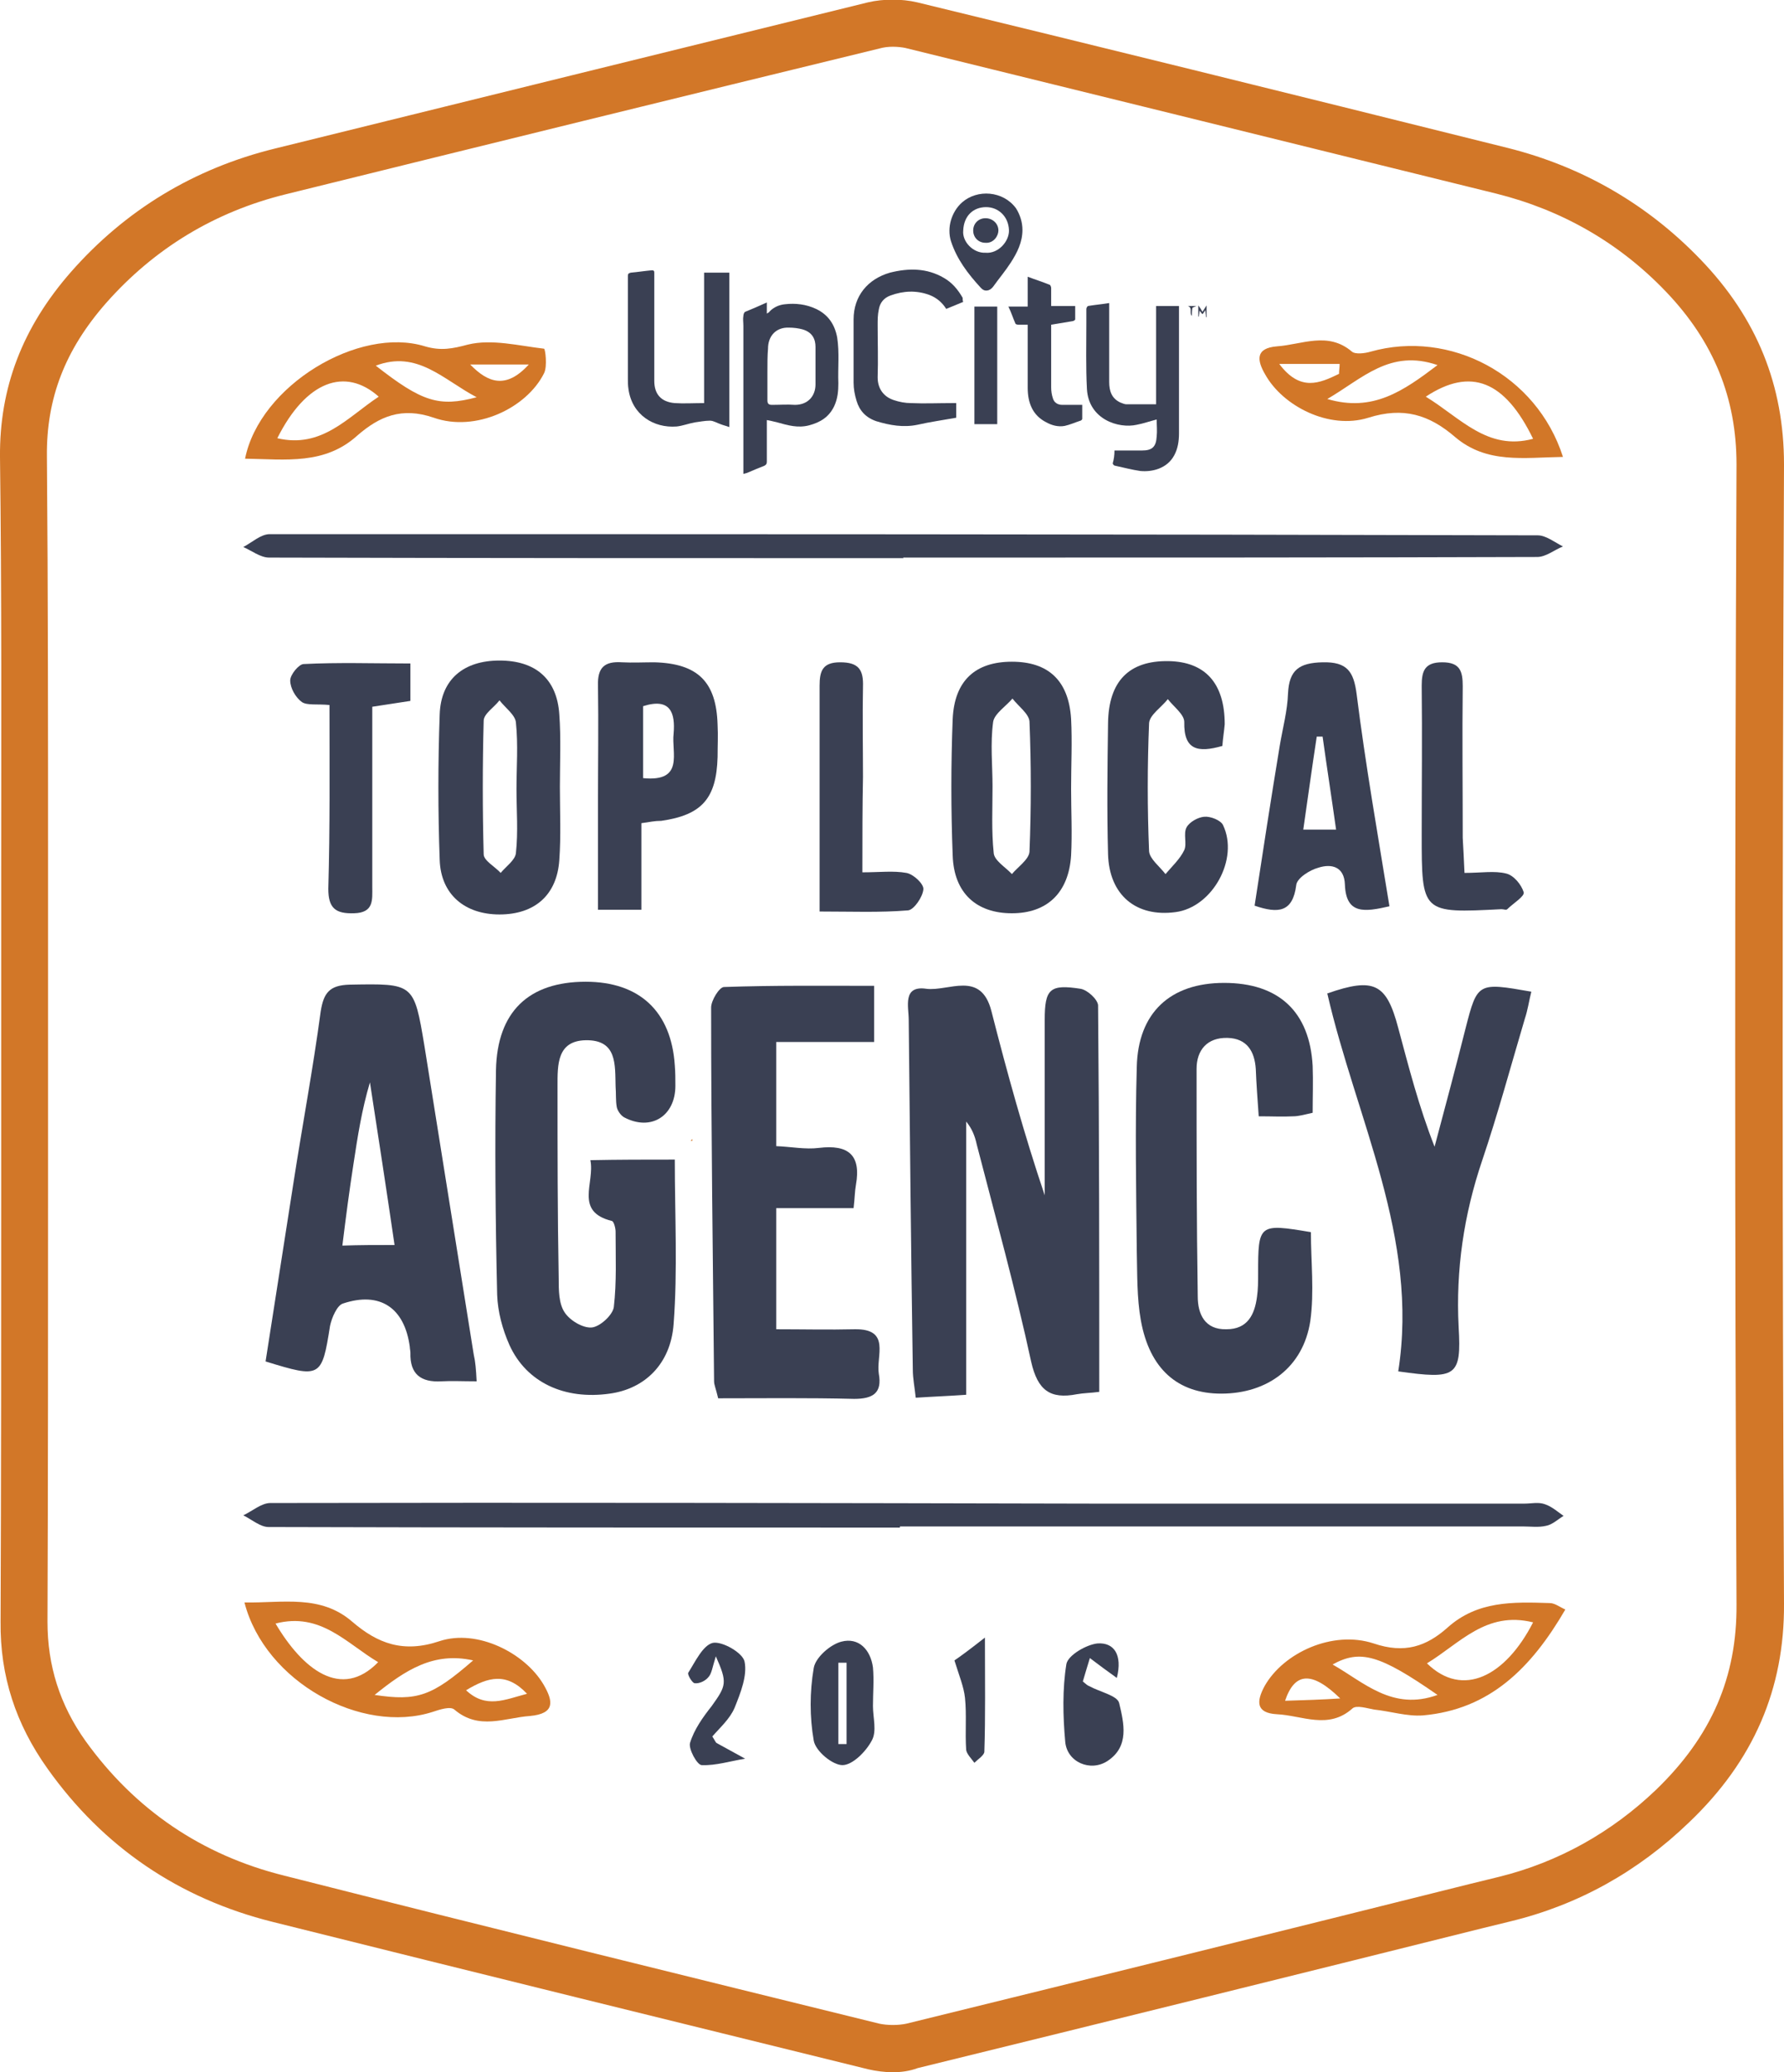 <?xml version="1.0" encoding="UTF-8"?> <svg xmlns="http://www.w3.org/2000/svg" width="68" height="79" viewBox="0 0 68 79" fill="none"><g id="Frame" clip-path="url(#clip0_1868_9106)"><g id="Group"><g id="Group_2"><path id="Vector" d="M34.033 78.998C33.721 78.998 33.385 78.953 33.095 78.886C25.944 77.124 18.235 75.228 10.391 73.266C6.816 72.374 3.933 70.411 1.81 67.422C0.603 65.727 -6.94621e-05 63.898 0.022 61.824C0.045 56.359 0.045 50.828 0.045 45.453C0.045 43.446 0.045 41.438 0.045 39.409C0.045 37.334 0.045 35.26 0.045 33.186C0.045 28.011 0.067 22.658 -6.94613e-05 17.417C-0.022 14.785 0.849 12.488 2.704 10.369C4.782 8.005 7.397 6.421 10.48 5.663C17.966 3.812 25.587 1.938 33.095 0.087C33.676 -0.047 34.369 -0.047 34.95 0.087C41.564 1.693 48.715 3.455 57.475 5.641C60.313 6.354 62.793 7.782 64.827 9.901C66.972 12.131 68 14.696 68 17.707C67.933 33.297 67.933 47.505 68 61.133C68.022 64.389 66.838 67.132 64.38 69.474C62.436 71.348 60.156 72.619 57.587 73.243L56.492 73.511C49.452 75.273 42.145 77.08 34.972 78.842C34.681 78.953 34.346 78.998 34.033 78.998ZM34.033 1.782C33.855 1.782 33.676 1.804 33.52 1.849C26.011 3.678 18.391 5.551 10.905 7.403C8.179 8.072 5.877 9.477 4.045 11.551C2.48 13.335 1.765 15.187 1.788 17.395C1.832 22.658 1.832 28.011 1.832 33.186C1.832 35.26 1.832 37.334 1.832 39.409C1.832 41.416 1.832 43.423 1.832 45.453C1.832 50.828 1.832 56.382 1.81 61.824C1.81 63.497 2.279 64.991 3.263 66.374C5.14 68.983 7.687 70.723 10.838 71.504C18.659 73.489 26.369 75.385 33.52 77.147C33.832 77.213 34.235 77.213 34.547 77.147C41.721 75.385 49.005 73.578 56.045 71.816L57.14 71.548C59.397 70.991 61.43 69.853 63.128 68.225C65.229 66.195 66.212 63.943 66.19 61.155C66.123 47.527 66.123 33.297 66.19 17.707C66.19 15.164 65.318 13.023 63.508 11.127C61.721 9.254 59.531 8.005 57.028 7.38C48.268 5.217 41.117 3.455 34.503 1.827C34.391 1.804 34.212 1.782 34.033 1.782ZM16.223 50.895C16.223 50.917 16.223 50.917 16.223 50.895C16.223 50.917 16.223 50.917 16.223 50.895ZM26.324 43.49H26.391C26.391 43.468 26.391 43.446 26.391 43.423C26.369 43.446 26.346 43.468 26.324 43.49Z" fill="#D27728"></path></g><path id="Vector_2" d="M41.9 53.061C41.564 53.105 41.296 53.105 41.05 53.15C40.022 53.351 39.553 52.994 39.307 51.923C38.704 49.135 37.944 46.392 37.229 43.626C37.162 43.314 37.05 43.024 36.827 42.756C36.827 46.191 36.827 49.604 36.827 53.172C36.201 53.217 35.598 53.239 34.905 53.284C34.86 52.86 34.793 52.548 34.793 52.213C34.726 47.775 34.682 43.314 34.637 38.876C34.637 38.385 34.391 37.56 35.307 37.694C36.157 37.805 37.386 36.98 37.788 38.541C38.391 40.905 39.039 43.247 39.821 45.567C39.821 43.336 39.821 41.106 39.821 38.876C39.821 37.694 40.022 37.515 41.184 37.694C41.453 37.738 41.833 38.095 41.855 38.318C41.9 43.18 41.9 48.065 41.9 53.061Z" fill="#3A4053"></path><path id="Vector_3" d="M25.721 44.206C25.721 46.347 25.832 48.422 25.676 50.474C25.564 52.013 24.559 52.949 23.24 53.128C21.52 53.373 20.067 52.704 19.419 51.276C19.151 50.674 18.972 50.005 18.95 49.358C18.883 46.504 18.86 43.649 18.905 40.794C18.95 38.563 20.156 37.426 22.324 37.426C24.38 37.426 25.587 38.563 25.721 40.615C25.743 40.883 25.743 41.128 25.743 41.396C25.743 42.533 24.827 43.136 23.799 42.6C23.665 42.533 23.531 42.333 23.508 42.199C23.464 41.953 23.486 41.686 23.464 41.418C23.441 40.593 23.531 39.634 22.324 39.656C21.229 39.678 21.251 40.593 21.251 41.396C21.251 43.849 21.251 46.303 21.296 48.734C21.296 49.18 21.296 49.693 21.52 50.028C21.721 50.34 22.212 50.63 22.547 50.607C22.86 50.585 23.352 50.139 23.397 49.827C23.508 48.868 23.464 47.909 23.464 46.95C23.464 46.816 23.397 46.57 23.33 46.548C21.877 46.191 22.682 45.098 22.503 44.228C23.598 44.206 24.581 44.206 25.721 44.206Z" fill="#3A4053"></path><path id="Vector_4" d="M18.168 52.659C17.631 52.659 17.229 52.637 16.827 52.659C16.045 52.704 15.62 52.392 15.643 51.566C15.643 51.499 15.62 51.41 15.62 51.343C15.419 49.849 14.48 49.224 13.073 49.693C12.849 49.76 12.648 50.228 12.581 50.54C12.268 52.525 12.223 52.548 10.123 51.901C10.48 49.626 10.838 47.329 11.195 45.031C11.531 42.868 11.933 40.727 12.223 38.563C12.335 37.849 12.559 37.56 13.319 37.537C15.777 37.493 15.777 37.47 16.179 39.879C16.805 43.782 17.43 47.708 18.056 51.633C18.123 51.923 18.145 52.213 18.168 52.659ZM15.039 47.462C14.726 45.321 14.413 43.292 14.101 41.262C13.788 42.31 13.631 43.336 13.475 44.362C13.319 45.366 13.184 46.392 13.05 47.485C13.743 47.462 14.279 47.462 15.039 47.462Z" fill="#3A4053"></path><path id="Vector_5" d="M33.318 37.582C33.318 38.34 33.318 38.965 33.318 39.723C32.089 39.723 30.883 39.723 29.587 39.723C29.587 41.106 29.587 42.333 29.587 43.693C30.145 43.715 30.704 43.827 31.218 43.76C32.335 43.626 32.827 44.028 32.626 45.165C32.581 45.411 32.581 45.678 32.536 46.057C31.553 46.057 30.614 46.057 29.587 46.057C29.587 47.619 29.587 49.024 29.587 50.674C30.592 50.674 31.598 50.697 32.581 50.674C33.967 50.652 33.386 51.7 33.497 52.369C33.631 53.105 33.274 53.328 32.559 53.328C30.816 53.284 29.095 53.306 27.374 53.306C27.285 52.927 27.218 52.793 27.218 52.659C27.173 47.909 27.106 43.158 27.106 38.407C27.106 38.139 27.419 37.627 27.598 37.627C29.497 37.56 31.374 37.582 33.318 37.582Z" fill="#3A4053"></path><path id="Vector_6" d="M50.034 42.422C49.721 42.489 49.497 42.556 49.296 42.556C48.894 42.578 48.492 42.556 47.978 42.556C47.933 41.909 47.888 41.329 47.866 40.749C47.821 40.08 47.531 39.589 46.793 39.567C46.011 39.545 45.609 40.035 45.609 40.749C45.609 43.648 45.609 46.526 45.654 49.425C45.654 50.094 45.922 50.697 46.749 50.674C47.553 50.674 47.821 50.117 47.911 49.447C47.955 49.158 47.955 48.845 47.955 48.555C47.955 46.66 47.978 46.637 49.967 46.972C49.967 48.087 50.101 49.247 49.944 50.362C49.676 52.124 48.313 53.128 46.547 53.128C44.894 53.128 43.821 52.191 43.486 50.34C43.33 49.47 43.352 48.578 43.33 47.685C43.307 45.344 43.263 43.002 43.33 40.682C43.374 38.608 44.603 37.47 46.659 37.47C48.737 37.47 49.922 38.563 50.034 40.638C50.056 41.217 50.034 41.82 50.034 42.422Z" fill="#3A4053"></path><path id="Vector_7" d="M53.296 52.28C54.1 47.195 51.687 42.645 50.592 37.872C52.38 37.247 52.849 37.493 53.296 39.188C53.698 40.682 54.078 42.176 54.681 43.715C55.084 42.199 55.486 40.704 55.866 39.188C56.313 37.448 56.335 37.448 58.369 37.805C58.279 38.162 58.235 38.496 58.123 38.831C57.587 40.638 57.095 42.466 56.492 44.251C55.799 46.303 55.486 48.399 55.598 50.585C55.709 52.481 55.508 52.592 53.296 52.28Z" fill="#3A4053"></path><path id="Vector_8" d="M34.302 58.235C26.279 58.235 18.257 58.235 10.235 58.213C9.922 58.213 9.587 57.923 9.274 57.767C9.609 57.611 9.966 57.298 10.302 57.298C20.805 57.276 31.307 57.298 41.832 57.321C47.263 57.321 52.67 57.321 58.101 57.321C58.369 57.321 58.637 57.254 58.883 57.343C59.151 57.432 59.374 57.633 59.598 57.789C59.374 57.923 59.173 58.124 58.927 58.168C58.637 58.235 58.346 58.191 58.033 58.191C50.123 58.191 42.212 58.191 34.302 58.191C34.302 58.213 34.302 58.235 34.302 58.235Z" fill="#3A4053"></path><path id="Vector_9" d="M34.436 21.278C26.369 21.278 18.324 21.278 10.257 21.256C9.922 21.256 9.587 20.988 9.274 20.854C9.609 20.676 9.944 20.363 10.279 20.363C26.391 20.363 42.503 20.363 58.614 20.408C58.927 20.408 59.263 20.676 59.575 20.832C59.24 20.966 58.927 21.233 58.592 21.233C51.397 21.256 44.179 21.256 36.983 21.256C36.134 21.256 35.285 21.256 34.413 21.256C34.436 21.256 34.436 21.278 34.436 21.278Z" fill="#3A4053"></path><path id="Vector_10" d="M21.341 29.999C21.341 30.935 21.386 31.85 21.319 32.787C21.229 34.125 20.38 34.861 19.039 34.861C17.721 34.861 16.805 34.102 16.76 32.787C16.693 30.935 16.693 29.084 16.76 27.233C16.805 25.895 17.676 25.181 19.039 25.181C20.402 25.181 21.229 25.872 21.319 27.233C21.386 28.147 21.341 29.084 21.341 29.999ZM19.687 30.088C19.709 30.088 19.709 30.088 19.687 30.088C19.687 29.24 19.754 28.393 19.665 27.545C19.642 27.255 19.263 26.988 19.039 26.698C18.838 26.965 18.436 27.211 18.436 27.478C18.391 29.173 18.391 30.869 18.436 32.564C18.436 32.809 18.86 33.032 19.084 33.277C19.285 33.032 19.642 32.787 19.665 32.519C19.754 31.716 19.687 30.891 19.687 30.088Z" fill="#3A4053"></path><path id="Vector_11" d="M40.827 30.066C40.827 30.913 40.871 31.761 40.827 32.608C40.737 34.036 39.911 34.816 38.57 34.816C37.229 34.816 36.358 34.058 36.313 32.608C36.246 30.868 36.246 29.129 36.313 27.411C36.38 25.939 37.184 25.226 38.57 25.226C39.955 25.226 40.737 25.939 40.827 27.411C40.871 28.281 40.827 29.173 40.827 30.066ZM37.832 29.976C37.832 30.824 37.788 31.671 37.877 32.519C37.899 32.809 38.324 33.054 38.57 33.322C38.793 33.054 39.218 32.764 39.24 32.474C39.307 30.824 39.307 29.151 39.24 27.501C39.218 27.211 38.816 26.921 38.592 26.631C38.346 26.921 37.899 27.211 37.855 27.523C37.743 28.348 37.832 29.173 37.832 29.976Z" fill="#3A4053"></path><path id="Vector_12" d="M52.961 34.549C52 34.772 51.307 34.861 51.263 33.723C51.24 33.032 50.749 32.92 50.257 33.077C49.922 33.166 49.43 33.478 49.408 33.746C49.274 34.772 48.737 34.839 47.821 34.526C48.134 32.474 48.447 30.445 48.782 28.415C48.894 27.746 49.073 27.099 49.095 26.43C49.14 25.538 49.52 25.27 50.413 25.248C51.352 25.226 51.598 25.605 51.709 26.452C52.045 29.129 52.514 31.805 52.961 34.549ZM50.927 31.627C50.749 30.355 50.57 29.218 50.413 28.081C50.346 28.081 50.257 28.081 50.19 28.081C50.011 29.24 49.855 30.4 49.676 31.627C50.145 31.627 50.436 31.627 50.927 31.627Z" fill="#3A4053"></path><path id="Vector_13" d="M24.447 31.381C24.447 32.474 24.447 33.523 24.447 34.682C23.888 34.682 23.419 34.682 22.793 34.682C22.793 33.277 22.793 31.917 22.793 30.578C22.793 29.106 22.816 27.612 22.793 26.14C22.771 25.449 23.039 25.203 23.709 25.248C24.112 25.27 24.514 25.248 24.939 25.248C26.592 25.293 27.307 25.984 27.352 27.634C27.374 28.036 27.352 28.437 27.352 28.861C27.307 30.445 26.749 31.069 25.207 31.292C24.961 31.292 24.76 31.337 24.447 31.381ZM24.514 26.921C24.514 27.813 24.514 28.727 24.514 29.664C26.101 29.82 25.587 28.683 25.676 27.969C25.743 27.188 25.564 26.586 24.514 26.921Z" fill="#3A4053"></path><path id="Vector_14" d="M46.592 28.437C45.654 28.705 45.117 28.593 45.14 27.523C45.14 27.233 44.737 26.943 44.514 26.653C44.268 26.965 43.821 27.255 43.799 27.567C43.732 29.196 43.732 30.824 43.799 32.452C43.821 32.742 44.201 33.032 44.425 33.322C44.67 33.032 44.983 32.742 45.14 32.407C45.251 32.162 45.095 31.783 45.229 31.538C45.341 31.337 45.654 31.158 45.9 31.136C46.145 31.114 46.525 31.27 46.615 31.448C47.24 32.742 46.212 34.593 44.804 34.772C43.307 34.972 42.279 34.125 42.235 32.563C42.19 30.891 42.212 29.218 42.235 27.567C42.257 25.962 43.039 25.181 44.536 25.203C45.944 25.226 46.682 26.051 46.682 27.612C46.659 27.88 46.615 28.125 46.592 28.437Z" fill="#3A4053"></path><path id="Vector_15" d="M9.341 17.486C9.899 14.698 13.676 12.423 16.201 13.204C16.804 13.382 17.251 13.293 17.832 13.137C18.749 12.914 19.776 13.182 20.737 13.293C20.782 13.293 20.872 13.962 20.737 14.23C20.067 15.568 18.123 16.483 16.536 15.925C15.307 15.501 14.458 15.88 13.631 16.594C12.38 17.732 10.905 17.509 9.341 17.486ZM14.436 15.122C13.162 13.985 11.665 14.52 10.57 16.706C12.268 17.107 13.251 15.903 14.436 15.122ZM18.168 15.144C16.894 14.475 15.911 13.338 14.324 13.94C16.089 15.323 16.737 15.524 18.168 15.144ZM20.156 13.895C19.218 13.895 18.57 13.895 17.922 13.895C18.592 14.587 19.285 14.854 20.156 13.895Z" fill="#D27728"></path><path id="Vector_16" d="M9.318 61.09C10.793 61.112 12.223 60.778 13.43 61.826C14.391 62.651 15.374 63.031 16.76 62.562C18.19 62.094 20 63.008 20.715 64.213C21.095 64.859 21.162 65.328 20.201 65.417C19.24 65.484 18.257 65.975 17.319 65.172C17.162 65.038 16.76 65.172 16.492 65.261C13.788 66.131 10.101 64.123 9.318 61.09ZM10.503 61.893C11.531 63.633 13.006 64.815 14.414 63.365C13.207 62.651 12.223 61.447 10.503 61.893ZM14.279 64.614C15.911 64.859 16.469 64.659 18.034 63.298C16.536 62.964 15.464 63.655 14.279 64.614ZM17.765 64.436C18.525 65.149 19.24 64.793 20.089 64.57C19.307 63.744 18.615 63.923 17.765 64.436Z" fill="#D27728"></path><path id="Vector_17" d="M12.559 26.876C12.089 26.831 11.71 26.898 11.508 26.765C11.263 26.586 11.062 26.229 11.062 25.939C11.062 25.716 11.397 25.315 11.575 25.315C12.894 25.248 14.235 25.293 15.643 25.293C15.643 25.828 15.643 26.229 15.643 26.72C15.195 26.787 14.771 26.854 14.19 26.943C14.19 29.24 14.19 31.515 14.19 33.813C14.19 34.303 14.257 34.794 13.497 34.816C12.782 34.839 12.514 34.616 12.514 33.88C12.581 31.538 12.559 29.24 12.559 26.876Z" fill="#3A4053"></path><path id="Vector_18" d="M59.665 61.358C58.369 63.588 56.782 65.172 54.235 65.395C53.631 65.439 53.006 65.239 52.38 65.172C52.112 65.127 51.709 64.993 51.553 65.127C50.637 65.952 49.631 65.395 48.67 65.35C47.866 65.305 47.888 64.859 48.201 64.279C48.916 63.008 50.793 62.138 52.358 62.651C53.542 63.053 54.369 62.763 55.173 62.049C56.313 61.023 57.676 61.068 59.062 61.112C59.263 61.112 59.419 61.246 59.665 61.358ZM58.436 61.848C56.648 61.402 55.642 62.651 54.391 63.41C55.754 64.748 57.386 63.9 58.436 61.848ZM54.793 64.614C52.581 63.075 51.844 62.874 50.793 63.454C51.978 64.123 53.073 65.239 54.793 64.614ZM51.084 64.748C49.989 63.677 49.341 63.767 48.983 64.837C49.721 64.815 50.413 64.793 51.084 64.748Z" fill="#D27728"></path><path id="Vector_19" d="M59.575 17.419C58.078 17.442 56.67 17.687 55.464 16.661C54.48 15.813 53.497 15.501 52.157 15.925C50.659 16.393 48.894 15.479 48.224 14.274C47.911 13.739 47.844 13.271 48.67 13.204C49.631 13.137 50.615 12.624 51.531 13.405C51.665 13.516 52.022 13.472 52.246 13.405C55.263 12.557 58.57 14.274 59.575 17.419ZM54.346 15.122C55.665 15.925 56.693 17.196 58.436 16.728C57.363 14.52 56.067 13.985 54.346 15.122ZM54.793 13.918C52.983 13.293 51.933 14.431 50.592 15.211C52.335 15.724 53.497 14.899 54.793 13.918ZM51.039 14.252C51.039 14.118 51.062 14.007 51.062 13.873C50.369 13.873 49.654 13.873 48.76 13.873C49.564 14.944 50.302 14.609 51.039 14.252Z" fill="#D27728"></path><path id="Vector_20" d="M32.871 33.255C33.52 33.255 34.056 33.188 34.547 33.277C34.816 33.322 35.218 33.701 35.196 33.902C35.173 34.192 34.838 34.682 34.614 34.705C33.542 34.794 32.469 34.749 31.24 34.749C31.24 33.969 31.24 33.277 31.24 32.586C31.24 30.445 31.24 28.281 31.24 26.14C31.24 25.582 31.352 25.248 32.022 25.248C32.737 25.248 32.916 25.538 32.894 26.185C32.871 27.322 32.894 28.482 32.894 29.619C32.871 30.757 32.871 31.895 32.871 33.255Z" fill="#3A4053"></path><path id="Vector_21" d="M55.821 33.277C56.469 33.277 56.961 33.188 57.408 33.3C57.698 33.367 57.989 33.723 58.078 34.013C58.123 34.169 57.676 34.437 57.453 34.66C57.408 34.705 57.318 34.66 57.229 34.66C54.19 34.816 54.19 34.816 54.19 31.805C54.19 29.909 54.212 28.036 54.19 26.14C54.19 25.582 54.302 25.248 54.972 25.248C55.665 25.248 55.754 25.605 55.754 26.162C55.732 28.081 55.754 29.999 55.754 31.939C55.776 32.34 55.799 32.742 55.821 33.277Z" fill="#3A4053"></path><path id="Vector_22" d="M42.57 63.967C42.168 63.677 41.922 63.499 41.542 63.209C41.43 63.588 41.341 63.856 41.274 64.101C41.408 64.213 41.453 64.257 41.52 64.279C41.922 64.503 42.592 64.636 42.659 64.926C42.838 65.685 43.061 66.577 42.212 67.134C41.564 67.558 40.67 67.179 40.603 66.398C40.514 65.417 40.492 64.391 40.648 63.432C40.715 63.097 41.408 62.696 41.832 62.651C42.458 62.607 42.793 63.075 42.57 63.967Z" fill="#3A4053"></path><path id="Vector_23" d="M33.274 65.038C33.274 65.484 33.43 65.997 33.229 66.354C33.006 66.778 32.492 67.29 32.112 67.29C31.732 67.29 31.084 66.755 31.017 66.354C30.86 65.462 30.86 64.503 31.017 63.588C31.084 63.187 31.642 62.696 32.067 62.584C32.737 62.406 33.184 62.897 33.274 63.566C33.318 64.056 33.274 64.547 33.274 65.038ZM31.955 66.488C32.067 66.488 32.156 66.488 32.268 66.488C32.268 65.462 32.268 64.413 32.268 63.387C32.156 63.387 32.067 63.387 31.955 63.387C31.955 64.436 31.955 65.462 31.955 66.488Z" fill="#3A4053"></path><path id="Vector_24" d="M27.285 63.142C27.151 63.566 27.128 63.811 26.994 63.945C26.883 64.079 26.659 64.19 26.48 64.168C26.391 64.168 26.19 63.833 26.235 63.767C26.503 63.343 26.793 62.718 27.173 62.629C27.531 62.562 28.313 63.008 28.38 63.343C28.492 63.878 28.224 64.547 28 65.105C27.821 65.528 27.441 65.863 27.151 66.198C27.24 66.332 27.263 66.398 27.307 66.443C27.665 66.644 28.045 66.844 28.402 67.045C27.844 67.134 27.285 67.313 26.749 67.29C26.57 67.29 26.235 66.666 26.302 66.443C26.458 65.93 26.793 65.462 27.128 65.038C27.687 64.257 27.732 64.146 27.285 63.142Z" fill="#3A4053"></path><path id="Vector_25" d="M37.542 62.428C37.542 64.079 37.564 65.439 37.52 66.778C37.52 66.911 37.274 67.067 37.14 67.201C37.028 67.045 36.849 66.867 36.827 66.711C36.782 66.042 36.849 65.372 36.782 64.726C36.737 64.302 36.559 63.878 36.38 63.298C36.581 63.164 36.916 62.919 37.542 62.428Z" fill="#3A4053"></path><g id="Group_3"><path id="Vector_26" d="M26.838 15.367C26.838 13.695 26.838 12.044 26.838 10.394C27.151 10.394 27.486 10.394 27.799 10.394C27.799 12.356 27.799 14.297 27.799 16.282C27.687 16.237 27.575 16.215 27.464 16.17C27.33 16.126 27.196 16.037 27.061 16.037C26.86 16.037 26.659 16.081 26.48 16.103C26.235 16.148 26.011 16.237 25.788 16.259C24.916 16.326 24.089 15.813 23.955 14.832C23.933 14.698 23.933 14.564 23.933 14.431C23.933 13.226 23.933 12.022 23.933 10.817C23.933 10.728 23.933 10.617 23.933 10.527C23.933 10.438 23.955 10.416 24.045 10.394C24.313 10.371 24.581 10.327 24.849 10.304C24.939 10.304 24.939 10.349 24.939 10.416C24.939 11.776 24.939 13.137 24.939 14.52C24.939 15.011 25.184 15.323 25.721 15.367C26.056 15.39 26.436 15.367 26.838 15.367Z" fill="#3A4053"></path><path id="Vector_27" d="M29.229 16.014C29.229 16.572 29.229 17.085 29.229 17.598C29.229 17.687 29.207 17.709 29.14 17.754C28.916 17.843 28.693 17.932 28.492 18.021C28.447 18.044 28.402 18.044 28.335 18.066C28.335 17.91 28.335 17.799 28.335 17.665C28.335 15.925 28.335 14.163 28.335 12.423C28.335 12.29 28.313 12.156 28.335 12.044C28.335 11.999 28.358 11.91 28.402 11.888C28.67 11.777 28.939 11.665 29.229 11.531C29.229 11.665 29.229 11.799 29.229 11.955C29.296 11.91 29.318 11.91 29.341 11.866C29.497 11.71 29.698 11.62 29.922 11.598C30.324 11.553 30.726 11.598 31.106 11.777C31.575 11.999 31.821 12.379 31.911 12.869C32 13.449 31.933 14.029 31.955 14.609C31.955 14.899 31.933 15.189 31.799 15.479C31.598 15.903 31.263 16.103 30.838 16.215C30.413 16.326 30.034 16.215 29.631 16.103C29.52 16.081 29.386 16.037 29.229 16.014ZM29.251 14.208C29.251 14.564 29.251 14.899 29.251 15.256C29.251 15.39 29.296 15.434 29.43 15.434C29.721 15.434 30.011 15.412 30.302 15.434C30.793 15.434 31.084 15.1 31.084 14.654C31.084 14.185 31.084 13.695 31.084 13.226C31.084 12.936 30.972 12.669 30.592 12.557C30.436 12.512 30.235 12.49 30.078 12.49C29.587 12.468 29.274 12.802 29.274 13.293C29.251 13.561 29.251 13.873 29.251 14.208Z" fill="#3A4053"></path><path id="Vector_28" d="M42.48 17.174C42.838 17.174 43.196 17.174 43.531 17.174C43.911 17.174 44.067 17.04 44.089 16.639C44.112 16.438 44.089 16.215 44.089 15.992C43.821 16.059 43.575 16.148 43.33 16.193C42.637 16.349 41.497 15.992 41.43 14.832C41.386 13.985 41.408 13.159 41.408 12.312C41.408 12.133 41.408 11.955 41.408 11.776C41.408 11.732 41.453 11.665 41.475 11.665C41.743 11.62 42.011 11.598 42.279 11.553C42.279 11.62 42.279 11.687 42.279 11.754C42.279 12.691 42.279 13.628 42.279 14.564C42.279 14.899 42.369 15.189 42.704 15.345C42.771 15.367 42.86 15.412 42.927 15.412C43.307 15.412 43.687 15.412 44.067 15.412C44.067 14.163 44.067 12.936 44.067 11.665C44.358 11.665 44.648 11.665 44.939 11.665C44.939 11.71 44.939 11.754 44.939 11.799C44.939 13.382 44.939 14.966 44.939 16.527C44.939 16.817 44.894 17.107 44.76 17.352C44.492 17.865 43.911 17.999 43.464 17.955C43.151 17.91 42.816 17.821 42.503 17.754C42.458 17.754 42.413 17.687 42.413 17.665C42.458 17.509 42.48 17.352 42.48 17.174Z" fill="#3A4053"></path><path id="Vector_29" d="M36.715 11.509C36.492 11.598 36.291 11.687 36.067 11.776C35.911 11.531 35.709 11.353 35.419 11.241C34.927 11.063 34.436 11.085 33.944 11.264C33.698 11.353 33.542 11.531 33.497 11.799C33.453 11.999 33.453 12.2 33.453 12.379C33.453 13.048 33.475 13.717 33.453 14.386C33.453 14.854 33.721 15.144 34.078 15.256C34.279 15.323 34.503 15.367 34.726 15.367C35.24 15.39 35.754 15.367 36.268 15.367C36.313 15.367 36.38 15.367 36.447 15.367C36.447 15.568 36.447 15.724 36.447 15.925C35.955 16.014 35.464 16.081 34.972 16.193C34.436 16.304 33.922 16.215 33.408 16.059C33.006 15.925 32.76 15.657 32.648 15.278C32.581 15.055 32.536 14.832 32.536 14.587C32.536 13.784 32.536 12.981 32.536 12.178C32.536 11.286 33.073 10.639 33.922 10.394C34.637 10.215 35.33 10.215 35.978 10.594C36.291 10.773 36.514 11.04 36.693 11.353C36.693 11.42 36.693 11.464 36.715 11.509Z" fill="#3A4053"></path><path id="Vector_30" d="M40.067 11.665C40.38 11.665 40.67 11.665 40.983 11.665C40.983 11.843 40.983 11.999 40.983 12.178C40.983 12.2 40.916 12.245 40.871 12.245C40.603 12.289 40.335 12.334 40.067 12.379C40.067 12.423 40.067 12.468 40.067 12.512C40.067 13.271 40.067 14.007 40.067 14.765C40.067 14.921 40.089 15.055 40.134 15.189C40.179 15.345 40.313 15.434 40.492 15.434C40.737 15.434 40.983 15.434 41.251 15.434C41.251 15.613 41.251 15.791 41.251 15.97C41.251 15.992 41.207 16.037 41.184 16.037C40.983 16.103 40.782 16.193 40.581 16.237C40.335 16.282 40.089 16.215 39.888 16.103C39.352 15.836 39.173 15.345 39.173 14.787C39.173 14.051 39.173 13.293 39.173 12.557C39.173 12.512 39.173 12.446 39.173 12.379C39.039 12.379 38.927 12.379 38.816 12.379C38.771 12.379 38.704 12.356 38.704 12.334C38.615 12.133 38.547 11.91 38.436 11.687C38.682 11.687 38.927 11.687 39.173 11.687C39.173 11.308 39.173 10.951 39.173 10.55C39.464 10.661 39.754 10.751 40.022 10.862C40.045 10.884 40.067 10.951 40.067 10.973C40.067 11.174 40.067 11.397 40.067 11.665Z" fill="#3A4053"></path><path id="Vector_31" d="M38.972 8.765C38.972 9.234 38.771 9.635 38.525 10.014C38.324 10.327 38.078 10.617 37.855 10.929C37.721 11.107 37.52 11.13 37.386 10.973C36.894 10.438 36.469 9.881 36.246 9.189C36.089 8.676 36.268 8.074 36.67 7.717C37.251 7.204 38.235 7.271 38.726 7.94C38.883 8.186 38.972 8.475 38.972 8.765ZM37.564 9.635C38.056 9.68 38.48 9.189 38.458 8.765C38.436 8.252 38.056 7.896 37.587 7.896C37.095 7.896 36.737 8.23 36.715 8.788C36.67 9.212 37.095 9.658 37.564 9.635Z" fill="#3A4053"></path><path id="Vector_32" d="M38.011 16.17C37.721 16.17 37.43 16.17 37.14 16.17C37.14 14.676 37.14 13.182 37.14 11.687C37.43 11.687 37.721 11.687 38.011 11.687C38.011 13.182 38.011 14.676 38.011 16.17Z" fill="#3A4053"></path><path id="Vector_33" d="M45.944 11.821C45.9 11.888 45.877 11.933 45.833 11.977C45.788 11.933 45.765 11.888 45.721 11.843C45.721 11.933 45.698 11.999 45.698 12.066H45.676C45.676 11.933 45.676 11.799 45.676 11.643C45.743 11.732 45.788 11.799 45.833 11.888C45.877 11.821 45.922 11.754 45.989 11.643C45.989 11.821 45.989 11.955 45.989 12.089H45.967C45.967 11.977 45.944 11.91 45.944 11.821Z" fill="#3A4053"></path><path id="Vector_34" d="M45.43 12.044C45.319 11.933 45.475 11.732 45.274 11.665C45.363 11.665 45.475 11.665 45.609 11.665C45.542 11.687 45.497 11.71 45.453 11.732C45.43 11.843 45.43 11.933 45.43 12.044Z" fill="#3A4053"></path><path id="Vector_35" d="M37.564 9.256C37.296 9.256 37.095 9.055 37.095 8.788C37.095 8.52 37.296 8.319 37.564 8.319C37.833 8.319 38.056 8.52 38.056 8.788C38.056 8.989 37.877 9.278 37.564 9.256Z" fill="#3A4053"></path></g></g></g><defs><clipPath id="clip0_1868_9106"><rect width="68" height="79" fill="white"></rect></clipPath></defs></svg> 